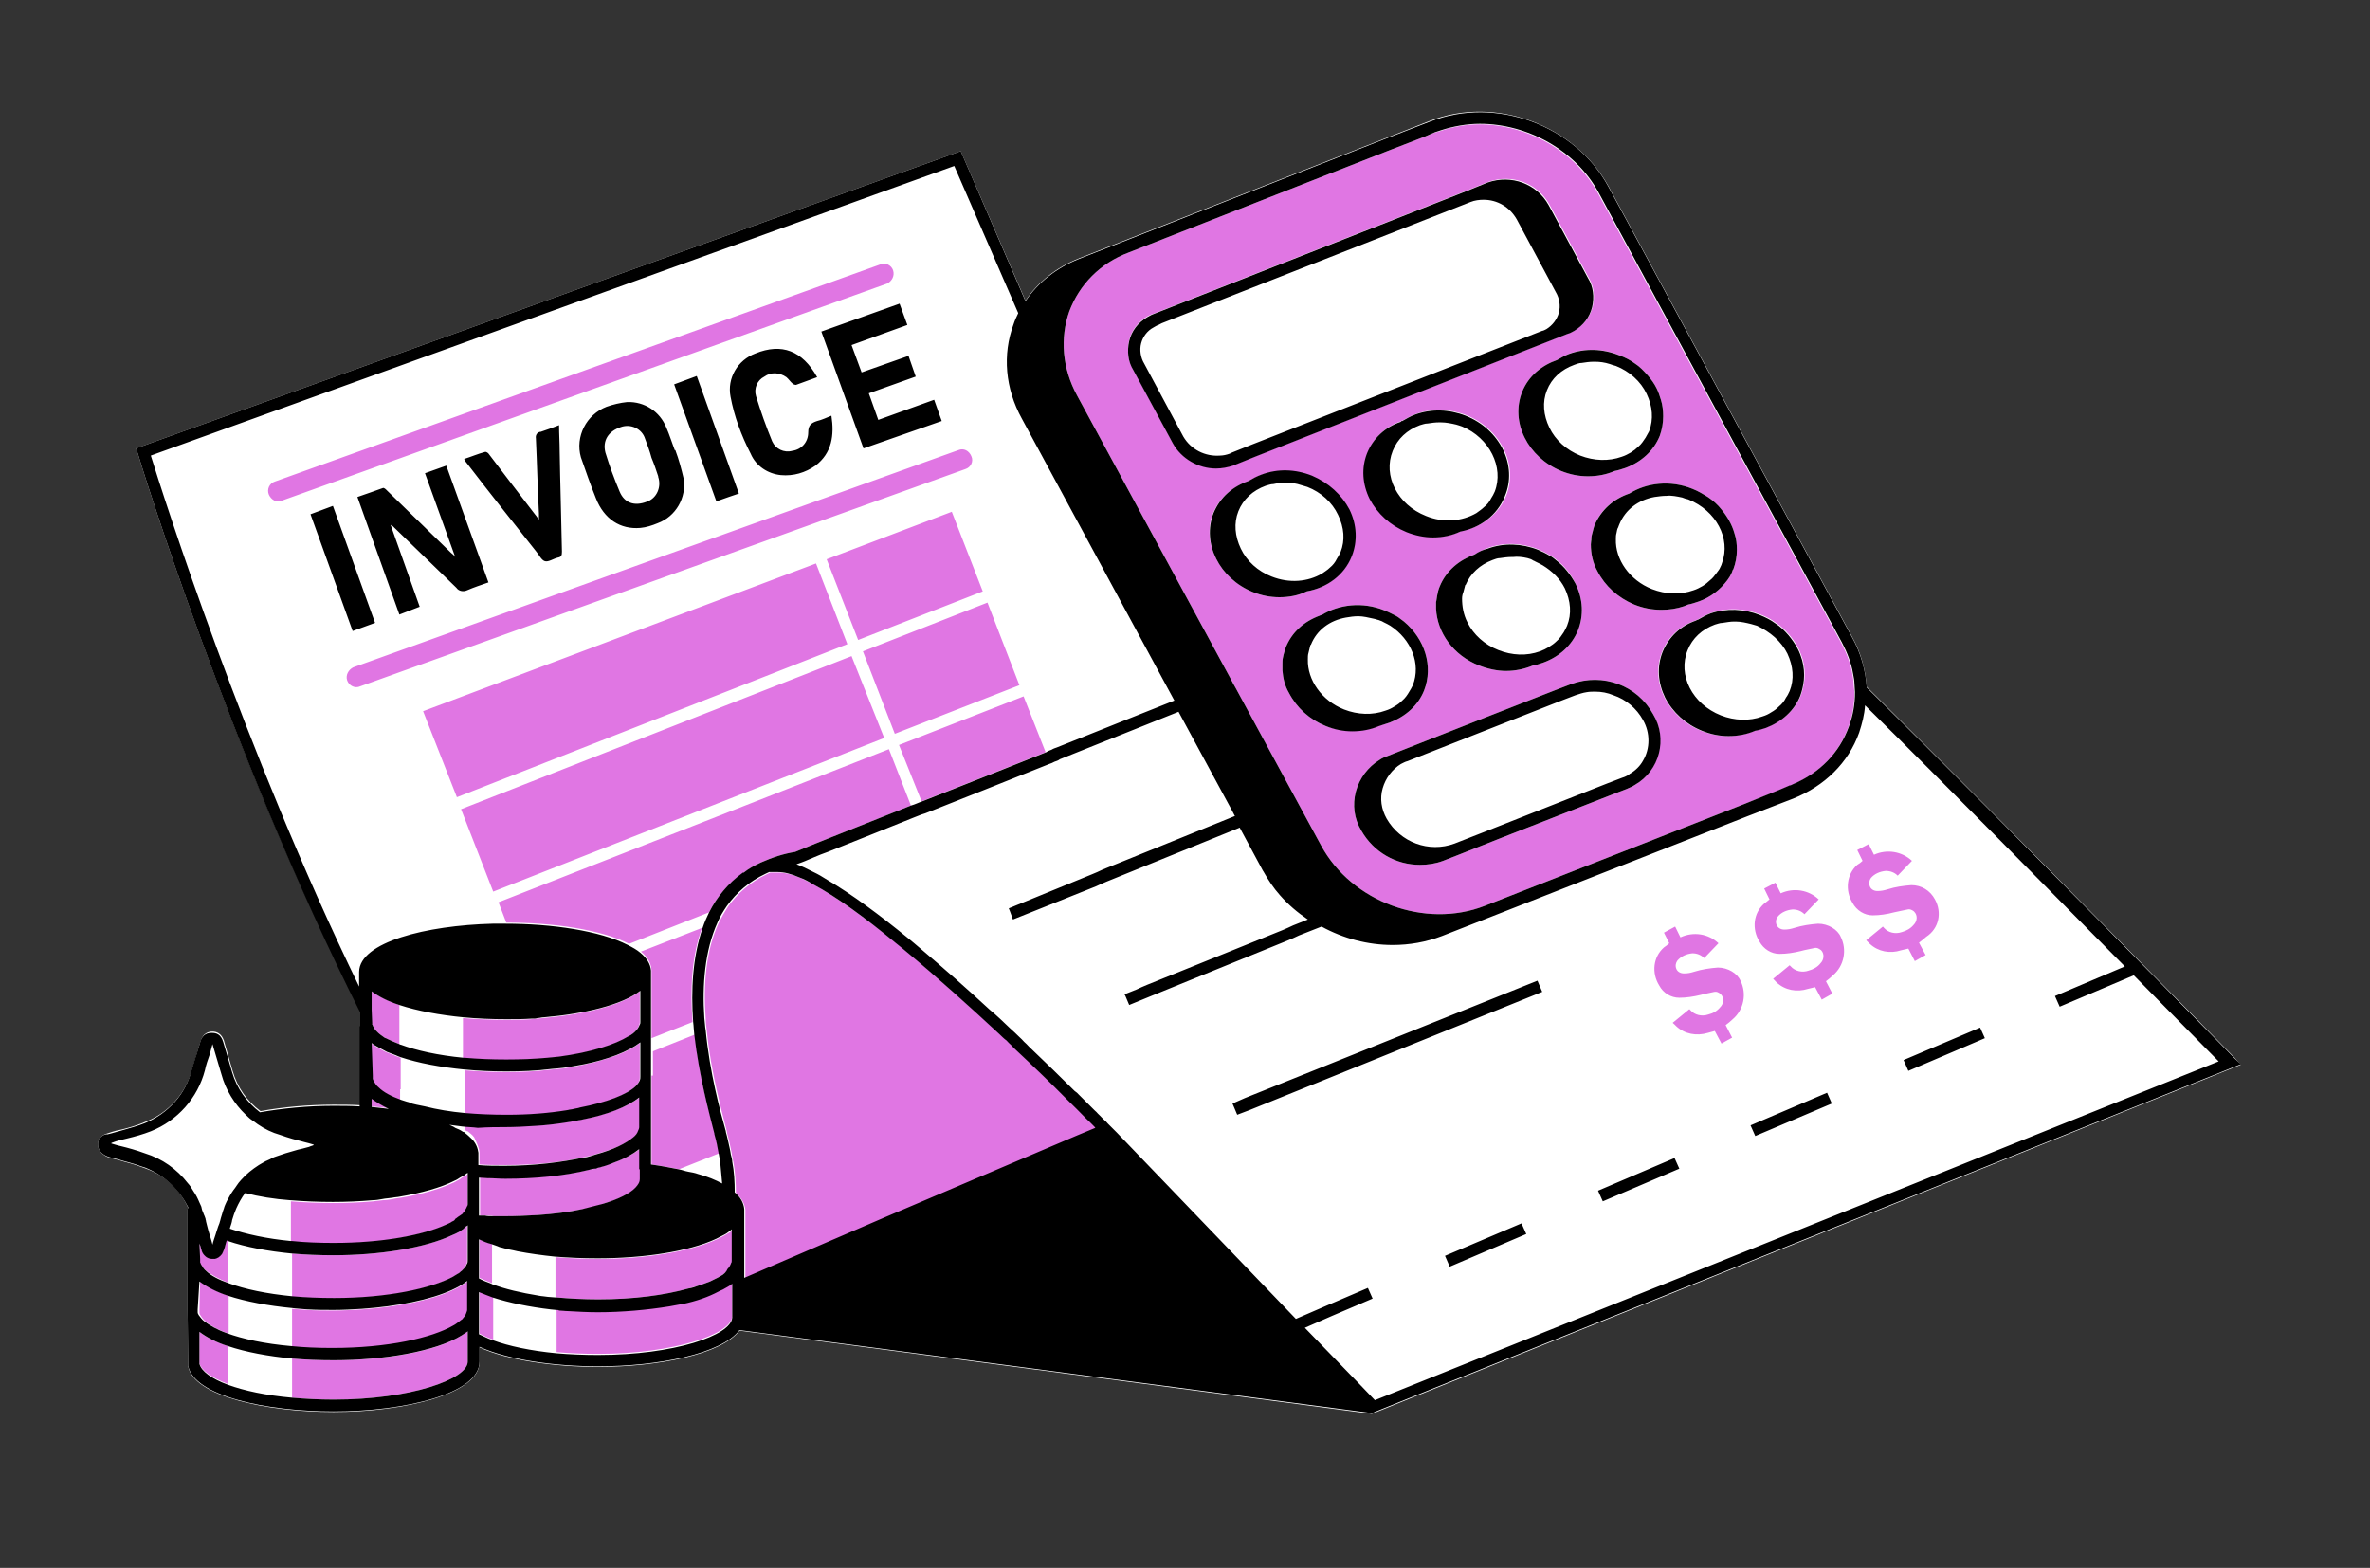 <svg xmlns="http://www.w3.org/2000/svg" xmlns:xlink="http://www.w3.org/1999/xlink" width="65" zoomAndPan="magnify" viewBox="0 0 48.75 32.25" height="43" preserveAspectRatio="xMidYMid meet" version="1.2"><rect x="0" y="0" width="48.75" height="32.25" fill="#333333" stroke="none"/><defs><clipPath id="d52b7bba29"><path d="M 2 2 L 46.695 2 L 46.695 29.082 L 2 29.082 Z M 2 2 "/></clipPath><clipPath id="1813c0ff08"><path d="M 2 2 L 46.695 2 L 46.695 29.082 L 2 29.082 Z M 2 2 "/></clipPath></defs><g id="91f3107cb7"><g clip-rule="nonzero" clip-path="url(#d52b7bba29)"><path style=" stroke:none;fill-rule:nonzero;fill:#ffffff;fill-opacity:1;" d="M 46.09 21.902 L 28.219 29.082 L 15.211 27.371 C 14.844 27.859 13.539 28.117 12.305 28.117 C 11.391 28.117 10.438 27.98 9.863 27.715 L 9.863 28.02 C 9.863 28.676 8.312 29.043 6.863 29.043 C 5.457 29.043 3.98 28.715 3.871 28.105 L 3.871 28.078 L 3.859 26.957 L 3.859 24.871 L 3.871 24.871 L 3.871 24.844 C 3.711 24.492 3.434 24.211 3.066 24.062 C 3.016 24.039 2.969 24.027 2.906 24.004 C 2.75 23.941 2.578 23.906 2.418 23.855 C 2.359 23.844 2.297 23.82 2.234 23.809 C 2.055 23.734 2.016 23.625 2.016 23.539 C 2.016 23.367 2.176 23.32 2.223 23.309 C 2.332 23.27 2.43 23.246 2.543 23.223 C 2.699 23.184 2.848 23.137 2.992 23.074 C 3.469 22.895 3.836 22.477 3.957 21.977 C 3.992 21.867 4.02 21.758 4.055 21.66 C 4.078 21.574 4.102 21.488 4.129 21.414 C 4.176 21.246 4.297 21.219 4.371 21.219 C 4.457 21.219 4.555 21.258 4.605 21.402 C 4.664 21.609 4.727 21.82 4.785 22.027 C 4.883 22.367 5.078 22.648 5.359 22.855 C 5.824 22.77 6.348 22.723 6.863 22.723 C 7.043 22.723 7.227 22.723 7.41 22.734 L 7.41 21.086 L 7.422 21.086 L 7.422 20.805 C 4.703 15.449 2.859 9.418 2.836 9.332 L 2.797 9.223 L 19.762 3.109 L 21.094 6.184 C 21.348 5.805 21.727 5.5 22.191 5.316 L 28.477 2.852 L 29.418 2.484 C 30.758 1.961 32.395 2.57 33.09 3.84 L 38.094 13.094 C 38.277 13.422 38.375 13.777 38.398 14.129 C 41.34 17.047 45.918 21.707 45.965 21.758 Z M 46.09 21.902 "/></g><path style=" stroke:none;fill-rule:nonzero;fill:#e076e3;fill-opacity:1;" d="M 15.297 17.949 L 15.281 17.949 L 15.297 17.949 C 14.977 18.168 14.746 18.449 14.586 18.766 L 12.941 19.414 C 12.367 19.121 11.379 18.977 10.414 18.977 L 10.254 18.559 L 18.285 15.41 L 18.738 16.57 C 17.676 16.996 16.82 17.328 16.355 17.523 C 16.125 17.559 15.895 17.633 15.648 17.742 C 15.516 17.805 15.395 17.875 15.297 17.949 Z M 8.703 14.629 L 9.398 16.398 L 17.43 13.25 L 16.785 11.59 Z M 13.402 22.125 L 13.402 23.953 C 13.598 23.98 13.781 24.016 13.965 24.051 L 14.793 23.723 C 14.77 23.59 14.734 23.465 14.711 23.332 L 14.711 23.32 C 14.586 22.895 14.379 22.125 14.293 21.281 L 13.43 21.625 L 13.43 22.125 Z M 18.957 16.484 C 19.727 16.18 20.594 15.84 21.508 15.473 L 21.055 14.324 L 18.492 15.324 Z M 13.402 19.953 L 13.402 21.039 C 13.402 21.051 13.402 21.074 13.402 21.086 L 13.402 21.355 L 14.246 21.023 C 14.195 20.367 14.223 19.684 14.441 19.086 L 13.184 19.574 C 13.316 19.684 13.391 19.805 13.402 19.953 Z M 18.406 15.094 L 20.969 14.094 L 20.312 12.395 L 17.75 13.398 Z M 17.004 11.504 L 17.652 13.164 L 20.215 12.164 L 19.578 10.527 Z M 18.188 15.18 L 17.516 13.496 L 9.484 16.645 L 10.145 18.34 Z M 22.449 23.102 C 22.422 23.074 22.387 23.039 22.363 23.016 C 22.238 22.895 22.105 22.746 21.961 22.613 C 21.652 22.309 21.301 21.965 20.922 21.609 C 20.887 21.574 20.859 21.551 20.824 21.512 C 20.789 21.477 20.762 21.453 20.727 21.414 C 20.676 21.367 20.629 21.316 20.578 21.281 C 19.957 20.707 19.297 20.109 18.664 19.586 C 18.59 19.523 18.516 19.465 18.445 19.402 C 17.809 18.891 17.223 18.461 16.762 18.207 C 16.648 18.145 16.551 18.098 16.469 18.059 C 16.297 17.984 16.137 17.949 16.027 17.949 C 16.016 17.949 16.016 17.949 16.004 17.949 L 15.844 17.949 C 15.82 17.961 15.797 17.973 15.77 17.984 C 15.43 18.145 15.172 18.375 14.977 18.645 C 14.906 18.754 14.844 18.863 14.781 18.988 C 14.516 19.562 14.465 20.27 14.516 20.953 C 14.516 21.039 14.527 21.121 14.539 21.207 C 14.625 22.062 14.844 22.844 14.953 23.281 L 14.953 23.297 C 14.988 23.418 15.016 23.539 15.039 23.66 C 15.051 23.699 15.051 23.746 15.062 23.785 C 15.074 23.82 15.074 23.867 15.086 23.906 C 15.125 24.113 15.137 24.332 15.137 24.539 C 15.246 24.637 15.32 24.762 15.332 24.883 L 15.332 25.969 C 15.332 25.98 15.332 26.004 15.332 26.016 L 15.332 26.297 L 18.211 25.078 L 20.508 24.102 L 22.203 23.379 L 22.582 23.223 C 22.57 23.211 22.57 23.211 22.559 23.199 C 22.508 23.16 22.473 23.125 22.449 23.102 Z M 18.371 5.562 C 18.336 5.453 18.211 5.391 18.102 5.441 L 5.652 9.906 C 5.543 9.941 5.484 10.066 5.531 10.176 C 5.582 10.285 5.691 10.348 5.801 10.297 L 18.25 5.832 C 18.348 5.781 18.406 5.672 18.371 5.562 Z M 7.141 13.996 C 7.18 14.105 7.301 14.168 7.41 14.117 L 19.859 9.648 C 19.969 9.613 20.031 9.492 19.98 9.383 C 19.934 9.273 19.824 9.211 19.715 9.258 L 7.266 13.727 C 7.168 13.777 7.105 13.887 7.141 13.996 Z M 9.863 26.922 L 9.863 27.434 C 9.938 27.469 10.035 27.52 10.145 27.555 L 10.145 26.676 C 10.047 26.641 9.949 26.602 9.863 26.566 Z M 14.918 26.48 C 14.879 26.504 14.844 26.516 14.793 26.543 C 14.586 26.641 14.332 26.727 14.051 26.797 C 14.051 26.797 14.039 26.797 14.039 26.797 C 13.953 26.824 13.867 26.836 13.781 26.848 C 13.316 26.934 12.805 26.969 12.305 26.969 C 12.109 26.969 11.902 26.957 11.695 26.945 C 11.633 26.945 11.574 26.934 11.512 26.934 C 11.488 26.934 11.461 26.934 11.449 26.922 L 11.449 27.812 C 11.719 27.836 12 27.848 12.305 27.848 C 13.867 27.848 15.039 27.445 15.062 27.078 C 15.062 27.078 15.062 27.066 15.062 27.066 L 15.062 26.348 C 15.051 26.359 15.039 26.359 15.027 26.371 C 14.988 26.434 14.953 26.457 14.918 26.48 Z M 14.891 25.418 C 14.844 25.445 14.793 25.469 14.746 25.492 C 14.16 25.762 13.219 25.895 12.305 25.895 C 12.012 25.895 11.719 25.883 11.426 25.859 L 11.426 26.688 C 11.438 26.688 11.438 26.688 11.449 26.688 C 11.719 26.711 12 26.727 12.305 26.727 C 13.039 26.727 13.684 26.641 14.16 26.504 C 14.234 26.48 14.305 26.469 14.367 26.445 C 14.441 26.418 14.516 26.395 14.574 26.371 C 14.613 26.359 14.648 26.336 14.684 26.32 C 14.734 26.297 14.781 26.273 14.82 26.25 C 14.879 26.211 14.941 26.164 14.977 26.125 C 15.016 26.09 15.039 26.043 15.051 26.004 C 15.051 25.992 15.062 25.969 15.062 25.957 L 15.062 25.309 C 15.051 25.32 15.051 25.32 15.039 25.332 C 14.988 25.359 14.953 25.383 14.891 25.418 Z M 10.121 26.141 L 10.121 25.59 C 10.035 25.555 9.949 25.527 9.863 25.492 L 9.863 26.285 C 9.938 26.32 10.023 26.359 10.121 26.395 Z M 12.414 24.762 C 12.453 24.746 12.488 24.734 12.535 24.723 C 12.828 24.625 13.039 24.504 13.121 24.383 C 13.16 24.332 13.172 24.297 13.172 24.246 L 13.172 23.625 C 13.051 23.723 12.867 23.82 12.672 23.895 C 12.586 23.93 12.488 23.953 12.391 23.992 C 12.367 24.004 12.328 24.004 12.305 24.016 C 12.293 24.016 12.281 24.016 12.27 24.027 C 12.23 24.039 12.195 24.051 12.145 24.051 C 11.633 24.176 11.023 24.234 10.426 24.234 C 10.426 24.234 10.414 24.234 10.414 24.234 C 10.293 24.234 10.168 24.234 10.047 24.223 C 9.984 24.223 9.926 24.223 9.875 24.211 L 9.875 24.785 C 9.875 24.797 9.875 24.809 9.875 24.82 C 9.875 24.82 9.875 24.82 9.875 24.832 L 9.875 25.004 C 9.914 25.004 9.961 25.004 10 25.004 C 10.047 25.004 10.098 25.004 10.156 25.016 C 10.242 25.016 10.328 25.016 10.414 25.016 C 10.645 25.016 10.879 25.004 11.098 24.992 C 11.426 24.969 11.73 24.918 12 24.871 C 12.145 24.844 12.281 24.809 12.414 24.762 Z M 7.645 22.758 C 7.766 22.77 7.875 22.781 7.996 22.797 C 7.863 22.734 7.742 22.66 7.645 22.586 Z M 9.863 23.699 L 9.863 23.953 C 10.035 23.965 10.219 23.965 10.402 23.965 C 11.023 23.965 11.586 23.906 12.035 23.797 C 12.074 23.785 12.121 23.785 12.16 23.77 C 12.195 23.758 12.242 23.746 12.281 23.734 C 12.633 23.637 12.902 23.516 13.051 23.379 C 13.098 23.344 13.121 23.297 13.148 23.258 C 13.16 23.234 13.172 23.211 13.172 23.172 L 13.172 22.562 C 12.926 22.758 12.5 22.918 12.012 23.016 C 11.977 23.027 11.926 23.027 11.891 23.039 C 11.852 23.051 11.805 23.051 11.77 23.062 C 11.523 23.102 11.27 23.137 11.012 23.148 C 10.816 23.16 10.621 23.172 10.426 23.172 C 10.242 23.172 10.059 23.172 9.887 23.16 C 9.777 23.148 9.68 23.148 9.57 23.137 L 9.57 23.246 C 9.582 23.258 9.594 23.27 9.621 23.27 C 9.668 23.309 9.719 23.344 9.754 23.395 C 9.805 23.504 9.852 23.602 9.863 23.699 Z M 11.586 21.977 C 11.547 21.977 11.5 21.988 11.461 21.988 C 11.426 21.988 11.379 22 11.34 22 C 11.035 22.039 10.719 22.051 10.414 22.051 C 10.133 22.051 9.84 22.039 9.559 22.016 L 9.559 22.906 C 9.828 22.93 10.109 22.941 10.414 22.941 C 10.879 22.941 11.305 22.906 11.672 22.844 C 11.707 22.832 11.754 22.832 11.793 22.82 C 11.828 22.809 11.879 22.809 11.914 22.797 C 12.477 22.684 12.879 22.527 13.062 22.355 C 13.109 22.32 13.137 22.27 13.148 22.234 C 13.16 22.211 13.16 22.184 13.16 22.16 L 13.16 21.453 C 12.914 21.648 12.5 21.793 12 21.902 C 11.867 21.93 11.73 21.953 11.586 21.977 Z M 8.242 22.406 L 8.242 21.758 C 8.203 21.746 8.18 21.734 8.145 21.723 C 8.082 21.695 8.02 21.672 7.961 21.648 C 7.898 21.625 7.84 21.586 7.777 21.551 C 7.727 21.527 7.68 21.488 7.645 21.465 L 7.645 22.223 C 7.645 22.234 7.656 22.258 7.668 22.27 C 7.691 22.309 7.715 22.355 7.766 22.391 C 7.863 22.477 8.02 22.562 8.23 22.648 L 8.23 22.406 Z M 7.656 21.074 C 7.656 21.086 7.668 21.098 7.668 21.098 C 7.68 21.137 7.703 21.172 7.742 21.207 C 7.742 21.207 7.754 21.219 7.754 21.219 C 7.789 21.258 7.852 21.305 7.91 21.344 C 7.922 21.355 7.949 21.355 7.961 21.367 C 8.035 21.402 8.117 21.441 8.215 21.477 L 8.215 20.672 C 7.984 20.586 7.789 20.5 7.645 20.391 L 7.645 21.051 Z M 13.16 20.391 C 12.781 20.684 12.012 20.867 11.172 20.941 C 11.133 20.941 11.086 20.953 11.047 20.953 C 11.012 20.953 10.961 20.953 10.926 20.965 C 10.754 20.977 10.586 20.977 10.402 20.977 C 10.109 20.977 9.816 20.965 9.523 20.941 L 9.523 21.77 C 9.535 21.77 9.535 21.77 9.547 21.77 C 9.816 21.793 10.098 21.805 10.402 21.805 C 10.695 21.805 10.977 21.793 11.242 21.77 C 11.293 21.77 11.328 21.758 11.367 21.758 C 11.402 21.758 11.449 21.746 11.488 21.746 C 12.133 21.66 12.633 21.5 12.914 21.332 C 12.977 21.293 13.039 21.246 13.074 21.207 C 13.109 21.172 13.137 21.121 13.148 21.086 C 13.148 21.074 13.16 21.051 13.16 21.039 Z M 4.102 28.043 C 4.141 28.191 4.348 28.336 4.688 28.469 L 4.688 27.688 C 4.445 27.605 4.238 27.508 4.102 27.395 Z M 9.496 27.469 C 8.949 27.812 7.887 27.98 6.863 27.98 C 6.582 27.98 6.289 27.969 6.008 27.945 L 6.008 28.75 C 6.277 28.773 6.555 28.789 6.863 28.789 C 8.438 28.789 9.621 28.371 9.621 28.008 L 9.621 27.383 C 9.621 27.383 9.609 27.395 9.609 27.395 C 9.57 27.422 9.535 27.445 9.496 27.469 Z M 4.102 26.945 L 4.102 27.004 C 4.102 27.031 4.117 27.043 4.129 27.066 C 4.152 27.102 4.188 27.152 4.238 27.188 C 4.336 27.273 4.492 27.359 4.703 27.434 L 4.703 26.652 C 4.457 26.566 4.25 26.469 4.117 26.359 Z M 9.547 26.406 C 9.512 26.434 9.473 26.457 9.426 26.48 C 9.387 26.504 9.352 26.516 9.301 26.543 C 8.852 26.75 8.168 26.883 7.449 26.934 C 7.254 26.945 7.059 26.957 6.863 26.957 C 6.68 26.957 6.496 26.957 6.324 26.945 C 6.215 26.934 6.117 26.934 6.008 26.922 L 6.008 27.715 C 6.277 27.738 6.555 27.75 6.863 27.75 C 7.996 27.75 8.91 27.543 9.352 27.285 C 9.387 27.262 9.426 27.238 9.461 27.215 C 9.473 27.199 9.496 27.188 9.512 27.176 C 9.523 27.164 9.547 27.141 9.559 27.129 C 9.582 27.102 9.594 27.078 9.609 27.055 C 9.621 27.031 9.633 27.004 9.633 26.969 L 9.633 26.348 C 9.621 26.359 9.594 26.371 9.582 26.383 C 9.559 26.395 9.559 26.395 9.547 26.406 Z M 4.605 25.699 C 4.59 25.738 4.578 25.762 4.566 25.785 C 4.531 25.848 4.469 25.871 4.422 25.883 C 4.395 25.883 4.383 25.883 4.371 25.883 C 4.371 25.883 4.371 25.883 4.359 25.883 C 4.324 25.883 4.262 25.871 4.215 25.82 C 4.188 25.797 4.152 25.75 4.141 25.688 C 4.129 25.652 4.117 25.613 4.102 25.566 L 4.102 25.957 C 4.102 25.969 4.117 25.992 4.129 26.004 C 4.152 26.043 4.176 26.09 4.227 26.125 C 4.324 26.211 4.48 26.297 4.688 26.383 L 4.688 25.492 C 4.676 25.492 4.664 25.48 4.664 25.48 C 4.641 25.566 4.629 25.625 4.605 25.699 Z M 9.547 25.262 C 9.535 25.273 9.523 25.273 9.523 25.285 C 9.496 25.309 9.461 25.32 9.426 25.348 C 9.387 25.371 9.352 25.383 9.301 25.406 C 8.715 25.676 7.777 25.82 6.863 25.82 C 6.582 25.82 6.289 25.809 6.008 25.785 L 6.008 26.676 C 6.277 26.699 6.555 26.711 6.863 26.711 C 7.949 26.711 8.852 26.516 9.301 26.273 C 9.34 26.262 9.363 26.238 9.387 26.223 C 9.398 26.211 9.414 26.211 9.426 26.199 C 9.449 26.188 9.473 26.164 9.484 26.152 C 9.496 26.141 9.496 26.141 9.512 26.125 C 9.535 26.102 9.559 26.078 9.57 26.055 C 9.582 26.043 9.582 26.027 9.582 26.027 C 9.582 26.016 9.594 26.016 9.594 26.004 C 9.609 25.98 9.609 25.957 9.609 25.93 L 9.609 25.211 C 9.594 25.223 9.594 25.223 9.582 25.234 C 9.57 25.25 9.559 25.262 9.547 25.262 Z M 9.559 24.188 C 9.523 24.211 9.496 24.223 9.473 24.246 C 9.438 24.273 9.398 24.285 9.363 24.309 C 9.07 24.453 8.68 24.566 8.242 24.637 C 8.191 24.648 8.133 24.648 8.082 24.664 C 8.008 24.676 7.949 24.688 7.875 24.688 C 7.812 24.699 7.742 24.699 7.68 24.711 C 7.41 24.734 7.141 24.746 6.863 24.746 C 6.57 24.746 6.277 24.734 5.984 24.711 L 5.984 25.543 C 5.996 25.543 5.996 25.543 6.008 25.543 C 6.277 25.566 6.555 25.578 6.863 25.578 C 7.863 25.578 8.703 25.406 9.18 25.199 C 9.219 25.176 9.266 25.164 9.301 25.137 C 9.328 25.125 9.34 25.113 9.363 25.102 C 9.363 25.102 9.375 25.102 9.375 25.09 C 9.387 25.078 9.414 25.066 9.426 25.055 C 9.438 25.039 9.449 25.039 9.461 25.027 C 9.473 25.016 9.484 25.016 9.496 25.004 C 9.512 24.992 9.512 24.992 9.523 24.98 C 9.535 24.969 9.535 24.969 9.535 24.957 C 9.547 24.941 9.547 24.941 9.559 24.93 C 9.57 24.906 9.582 24.895 9.594 24.871 C 9.609 24.859 9.609 24.844 9.609 24.832 C 9.609 24.82 9.621 24.797 9.621 24.785 L 9.621 24.148 C 9.609 24.16 9.594 24.176 9.57 24.188 C 9.57 24.188 9.559 24.188 9.559 24.188 Z M 35.887 16.535 L 30.539 18.633 C 29.32 19.109 27.805 18.559 27.172 17.387 L 25.426 14.168 L 25.363 14.055 L 25.305 13.945 L 22.156 8.137 C 21.848 7.574 21.801 6.953 21.996 6.402 C 22.203 5.855 22.629 5.414 23.215 5.195 L 28.562 3.098 L 29.293 2.816 L 29.5 2.73 C 29.539 2.719 29.586 2.707 29.625 2.695 C 29.879 2.609 30.16 2.559 30.43 2.559 C 31.406 2.559 32.395 3.098 32.871 3.977 L 37.875 13.227 C 37.984 13.434 38.07 13.652 38.105 13.875 C 38.117 13.934 38.129 14.008 38.129 14.07 C 38.129 14.129 38.145 14.191 38.145 14.25 C 38.145 14.496 38.105 14.727 38.02 14.961 C 37.824 15.496 37.422 15.91 36.859 16.145 C 36.836 16.156 36.824 16.168 36.801 16.168 L 36.57 16.266 Z M 32.004 11.504 C 31.969 11.48 31.93 11.445 31.883 11.422 C 31.832 11.395 31.797 11.371 31.746 11.348 C 31.711 11.336 31.676 11.309 31.637 11.297 C 31.297 11.164 30.93 11.152 30.602 11.273 C 30.504 11.309 30.418 11.359 30.332 11.406 C 30.016 11.52 29.746 11.738 29.613 12.066 C 29.586 12.129 29.574 12.188 29.562 12.25 C 29.551 12.297 29.551 12.348 29.539 12.383 C 29.539 12.434 29.539 12.469 29.539 12.52 C 29.562 13.008 29.891 13.484 30.43 13.691 C 30.613 13.762 30.797 13.801 30.98 13.801 C 31.172 13.801 31.355 13.762 31.527 13.691 C 31.602 13.68 31.676 13.652 31.746 13.629 C 32.078 13.508 32.332 13.273 32.457 12.969 C 32.578 12.664 32.566 12.324 32.406 12.004 C 32.309 11.797 32.176 11.641 32.004 11.504 Z M 29.5 11.043 C 29.695 11.043 29.891 11.004 30.062 10.918 C 30.465 10.848 30.82 10.59 30.98 10.199 C 31.234 9.566 30.867 8.82 30.16 8.539 C 29.82 8.406 29.453 8.395 29.125 8.516 C 29.027 8.551 28.941 8.602 28.855 8.648 C 28.844 8.648 28.832 8.648 28.832 8.66 C 28.5 8.773 28.258 9.004 28.137 9.309 C 28.012 9.613 28.039 9.941 28.184 10.25 C 28.344 10.555 28.609 10.797 28.941 10.934 C 29.125 11.004 29.32 11.043 29.5 11.043 Z M 32.297 7.27 C 32.199 7.309 32.113 7.355 32.027 7.406 C 31.711 7.516 31.441 7.734 31.309 8.062 C 31.062 8.688 31.43 9.406 32.113 9.688 C 32.297 9.762 32.48 9.797 32.664 9.797 C 32.859 9.797 33.043 9.762 33.211 9.688 C 33.285 9.676 33.359 9.648 33.434 9.625 C 33.762 9.504 34.016 9.273 34.141 8.965 C 34.188 8.832 34.211 8.699 34.211 8.562 C 34.211 8.453 34.199 8.332 34.164 8.223 C 34.141 8.148 34.113 8.062 34.078 7.992 C 34.031 7.895 33.969 7.809 33.895 7.723 C 33.809 7.625 33.727 7.539 33.629 7.477 C 33.531 7.406 33.434 7.355 33.309 7.309 C 32.992 7.172 32.613 7.16 32.297 7.27 Z M 32.723 11.199 C 32.723 11.383 32.762 11.578 32.859 11.75 C 33.016 12.055 33.285 12.297 33.613 12.434 C 33.797 12.508 33.98 12.543 34.176 12.543 C 34.336 12.543 34.492 12.52 34.641 12.469 C 34.664 12.457 34.699 12.445 34.727 12.434 C 34.797 12.422 34.871 12.395 34.945 12.371 C 35.188 12.285 35.383 12.129 35.531 11.934 C 35.555 11.895 35.578 11.871 35.594 11.836 C 35.617 11.797 35.629 11.762 35.641 11.727 C 35.641 11.727 35.641 11.715 35.652 11.715 C 35.703 11.578 35.727 11.445 35.727 11.309 C 35.727 11.199 35.715 11.078 35.676 10.969 C 35.629 10.797 35.531 10.625 35.41 10.48 C 35.336 10.383 35.238 10.297 35.129 10.223 C 35.031 10.164 34.934 10.102 34.812 10.055 C 34.359 9.871 33.871 9.93 33.516 10.152 C 33.188 10.262 32.93 10.48 32.797 10.809 C 32.785 10.848 32.773 10.883 32.762 10.934 C 32.75 10.98 32.734 11.031 32.734 11.066 C 32.723 11.113 32.723 11.152 32.723 11.199 Z M 25.023 9.625 C 25.145 9.625 25.266 9.602 25.375 9.566 L 25.828 9.383 L 32.262 6.855 C 32.309 6.844 32.344 6.82 32.395 6.793 C 32.578 6.684 32.711 6.512 32.762 6.305 C 32.809 6.098 32.785 5.879 32.676 5.707 L 31.871 4.207 C 31.625 3.766 31.102 3.57 30.613 3.742 L 30.16 3.926 L 23.73 6.453 C 23.68 6.465 23.645 6.488 23.594 6.512 C 23.41 6.625 23.277 6.793 23.227 7 C 23.18 7.211 23.203 7.43 23.312 7.602 L 24.121 9.102 C 24.316 9.441 24.656 9.625 25.023 9.625 Z M 25.766 12.176 C 25.949 12.25 26.133 12.285 26.316 12.285 C 26.512 12.285 26.707 12.25 26.879 12.164 C 27.281 12.09 27.633 11.836 27.793 11.457 C 27.914 11.152 27.902 10.809 27.746 10.492 C 27.586 10.188 27.316 9.941 26.977 9.797 C 26.633 9.664 26.266 9.648 25.938 9.773 C 25.84 9.809 25.754 9.859 25.668 9.906 C 25.352 10.016 25.082 10.234 24.949 10.566 C 24.719 11.164 25.082 11.895 25.766 12.176 Z M 27.816 15.031 C 28.012 15.031 28.195 14.996 28.367 14.922 C 28.441 14.91 28.512 14.887 28.586 14.863 C 28.914 14.738 29.172 14.508 29.293 14.203 C 29.488 13.703 29.305 13.141 28.879 12.785 C 28.844 12.762 28.805 12.727 28.77 12.703 C 28.734 12.676 28.684 12.652 28.637 12.629 C 28.586 12.605 28.539 12.578 28.477 12.555 C 28.023 12.371 27.535 12.434 27.184 12.652 C 27.172 12.652 27.16 12.652 27.145 12.664 C 26.816 12.785 26.574 13.008 26.449 13.312 C 26.426 13.387 26.402 13.457 26.391 13.52 C 26.379 13.566 26.379 13.617 26.379 13.652 C 26.379 13.703 26.379 13.738 26.379 13.789 C 26.391 13.945 26.426 14.105 26.512 14.25 C 26.672 14.559 26.938 14.801 27.27 14.934 C 27.438 14.996 27.633 15.031 27.816 15.031 Z M 34.004 14.691 C 33.676 14.094 32.969 13.836 32.32 14.07 L 32.004 14.191 L 30.574 14.75 L 28.867 15.422 L 28.551 15.547 C 28.488 15.57 28.426 15.594 28.379 15.629 C 28.137 15.777 27.965 16.008 27.891 16.277 C 27.816 16.559 27.855 16.84 28 17.082 C 28.258 17.535 28.719 17.789 29.207 17.789 C 29.367 17.789 29.527 17.766 29.684 17.707 L 30.004 17.582 L 30.832 17.254 L 33.141 16.352 L 33.457 16.23 C 33.516 16.203 33.578 16.18 33.629 16.145 C 34.129 15.852 34.297 15.191 34.004 14.691 Z M 36.117 15.02 C 36.191 15.008 36.262 14.984 36.336 14.961 C 36.668 14.836 36.922 14.605 37.043 14.301 C 37.082 14.191 37.105 14.082 37.117 13.973 C 37.129 13.836 37.117 13.703 37.082 13.566 C 37.055 13.484 37.031 13.41 36.984 13.324 C 36.934 13.227 36.875 13.141 36.801 13.055 C 36.715 12.957 36.629 12.871 36.531 12.812 C 36.434 12.738 36.336 12.688 36.215 12.641 C 35.871 12.508 35.508 12.492 35.176 12.617 C 35.078 12.652 34.992 12.703 34.91 12.75 C 34.895 12.75 34.883 12.75 34.883 12.762 C 34.555 12.871 34.309 13.105 34.188 13.41 C 34.066 13.715 34.09 14.043 34.238 14.348 C 34.395 14.652 34.664 14.898 34.992 15.031 C 35.176 15.105 35.359 15.141 35.543 15.141 C 35.762 15.141 35.945 15.094 36.117 15.02 Z M 35.336 19.902 C 35.176 19.914 35.008 19.938 34.848 19.988 C 34.773 20.012 34.715 20.023 34.641 20.023 C 34.566 20.023 34.504 19.988 34.48 19.926 C 34.457 19.867 34.469 19.805 34.504 19.758 C 34.578 19.672 34.688 19.621 34.812 19.609 C 34.91 19.609 34.992 19.645 35.055 19.707 L 35.348 19.402 C 35.141 19.207 34.836 19.156 34.566 19.281 L 34.457 19.059 L 34.227 19.184 L 34.336 19.402 C 34.297 19.438 34.262 19.465 34.227 19.488 C 34.004 19.684 33.969 20.012 34.129 20.27 C 34.211 20.426 34.371 20.523 34.543 20.523 C 34.688 20.523 34.836 20.5 34.98 20.465 C 35.078 20.438 35.164 20.426 35.262 20.402 C 35.312 20.391 35.348 20.414 35.383 20.438 C 35.383 20.438 35.398 20.453 35.398 20.453 C 35.469 20.523 35.457 20.648 35.383 20.719 C 35.324 20.793 35.238 20.844 35.141 20.867 C 35.008 20.914 34.859 20.879 34.773 20.781 C 34.762 20.77 34.762 20.77 34.75 20.758 L 34.406 21.039 C 34.434 21.062 34.457 21.086 34.48 21.109 C 34.652 21.27 34.895 21.316 35.129 21.246 C 35.176 21.234 35.227 21.219 35.273 21.207 L 35.41 21.465 L 35.629 21.344 L 35.496 21.086 C 35.543 21.051 35.594 21.012 35.641 20.965 C 35.871 20.77 35.934 20.438 35.801 20.172 C 35.738 20.023 35.543 19.902 35.336 19.902 Z M 37.398 19 C 37.238 19.012 37.07 19.035 36.91 19.086 C 36.836 19.109 36.777 19.121 36.703 19.121 C 36.629 19.121 36.57 19.086 36.543 19.023 C 36.52 18.961 36.531 18.902 36.57 18.852 C 36.641 18.766 36.75 18.719 36.875 18.707 C 36.973 18.707 37.055 18.742 37.117 18.805 L 37.41 18.5 C 37.203 18.305 36.898 18.254 36.629 18.375 L 36.52 18.156 L 36.289 18.277 L 36.398 18.5 C 36.359 18.535 36.324 18.559 36.289 18.586 C 36.066 18.781 36.031 19.109 36.191 19.367 C 36.277 19.523 36.434 19.621 36.605 19.621 C 36.75 19.621 36.898 19.598 37.043 19.562 C 37.141 19.535 37.227 19.523 37.324 19.5 C 37.375 19.488 37.41 19.512 37.445 19.535 C 37.445 19.535 37.461 19.547 37.461 19.547 C 37.531 19.621 37.52 19.742 37.445 19.816 C 37.387 19.891 37.301 19.938 37.203 19.965 C 37.07 20.012 36.922 19.977 36.836 19.879 C 36.824 19.867 36.824 19.867 36.812 19.855 L 36.473 20.133 C 36.496 20.16 36.52 20.184 36.543 20.207 C 36.715 20.367 36.957 20.414 37.191 20.34 C 37.238 20.328 37.289 20.316 37.336 20.305 L 37.473 20.562 L 37.691 20.438 L 37.559 20.184 C 37.605 20.148 37.656 20.109 37.703 20.062 C 37.934 19.867 37.996 19.535 37.863 19.27 C 37.801 19.121 37.605 19 37.398 19 Z M 39.801 18.5 C 39.703 18.316 39.523 18.207 39.316 18.207 C 39.156 18.219 38.984 18.242 38.828 18.293 C 38.754 18.316 38.691 18.328 38.617 18.328 C 38.547 18.328 38.484 18.293 38.461 18.23 C 38.438 18.168 38.449 18.109 38.484 18.059 C 38.559 17.973 38.668 17.926 38.789 17.914 C 38.887 17.914 38.973 17.949 39.035 18.012 L 39.328 17.707 C 39.121 17.512 38.812 17.461 38.547 17.582 L 38.438 17.363 L 38.203 17.484 L 38.312 17.707 C 38.277 17.742 38.242 17.766 38.203 17.789 C 37.984 17.984 37.949 18.316 38.105 18.57 C 38.191 18.73 38.352 18.828 38.52 18.828 C 38.668 18.828 38.812 18.805 38.961 18.766 C 39.059 18.742 39.145 18.73 39.242 18.707 C 39.289 18.695 39.328 18.719 39.363 18.742 C 39.363 18.742 39.375 18.754 39.375 18.754 C 39.449 18.828 39.438 18.949 39.363 19.023 C 39.301 19.098 39.219 19.145 39.121 19.172 C 38.984 19.219 38.84 19.184 38.754 19.086 C 38.742 19.074 38.742 19.074 38.73 19.059 L 38.387 19.34 C 38.41 19.367 38.438 19.391 38.461 19.414 C 38.633 19.574 38.875 19.621 39.105 19.547 C 39.156 19.535 39.203 19.523 39.254 19.512 L 39.387 19.77 L 39.609 19.645 L 39.473 19.391 C 39.523 19.352 39.57 19.316 39.621 19.27 C 39.887 19.098 39.949 18.766 39.801 18.5 Z M 39.801 18.5 "/><g clip-rule="nonzero" clip-path="url(#1813c0ff08)"><path style=" stroke:none;fill-rule:nonzero;fill:#000000;fill-opacity:1;" d="M 45.965 21.77 C 45.918 21.723 41.352 17.059 38.398 14.141 C 38.375 13.789 38.277 13.434 38.094 13.105 L 33.09 3.852 C 32.406 2.57 30.758 1.973 29.418 2.5 L 28.477 2.863 L 22.191 5.328 C 21.727 5.512 21.348 5.816 21.094 6.195 L 19.762 3.109 L 2.797 9.223 L 2.836 9.332 C 2.859 9.418 4.703 15.449 7.41 20.828 L 7.41 21.109 L 7.398 21.109 L 7.398 22.758 C 7.215 22.746 7.031 22.746 6.848 22.746 C 6.336 22.746 5.812 22.797 5.348 22.879 C 5.078 22.672 4.871 22.391 4.773 22.051 C 4.715 21.844 4.652 21.637 4.59 21.43 C 4.543 21.27 4.445 21.246 4.359 21.246 C 4.285 21.246 4.164 21.258 4.117 21.441 C 4.09 21.527 4.066 21.609 4.043 21.684 C 4.004 21.793 3.98 21.891 3.945 22 C 3.824 22.504 3.457 22.906 2.98 23.102 C 2.836 23.16 2.688 23.199 2.527 23.246 C 2.43 23.27 2.32 23.309 2.211 23.332 C 2.176 23.32 2.016 23.367 2.016 23.539 C 2.016 23.625 2.055 23.734 2.234 23.797 C 2.297 23.809 2.359 23.832 2.418 23.844 C 2.578 23.895 2.75 23.93 2.906 23.992 C 2.957 24.004 3.016 24.027 3.066 24.051 C 3.418 24.211 3.699 24.492 3.871 24.832 L 3.871 24.859 L 3.859 24.859 L 3.859 26.945 L 3.871 28.066 L 3.871 28.094 C 3.992 28.715 5.469 29.031 6.863 29.031 C 8.312 29.031 9.863 28.676 9.863 28.008 L 9.863 27.703 C 10.449 27.969 11.391 28.105 12.305 28.105 C 13.539 28.105 14.844 27.848 15.211 27.359 L 28.219 29.066 L 46.09 21.891 Z M 28.281 28.801 L 27.977 28.484 L 26.84 27.312 L 27.402 27.066 L 28.234 26.711 L 28.137 26.492 L 27.305 26.848 L 26.656 27.129 L 22.973 23.297 L 22.789 23.113 C 22.777 23.102 22.766 23.086 22.754 23.074 C 22.727 23.051 22.703 23.027 22.668 22.992 C 22.645 22.965 22.605 22.93 22.582 22.906 C 22.559 22.879 22.547 22.867 22.52 22.844 C 22.422 22.746 22.312 22.637 22.191 22.516 C 22.168 22.488 22.141 22.465 22.105 22.441 C 21.848 22.184 21.52 21.867 21.164 21.527 C 21.129 21.488 21.105 21.465 21.066 21.43 C 21.031 21.391 21.008 21.367 20.969 21.332 C 20.91 21.27 20.836 21.207 20.773 21.148 C 20.641 21.023 20.508 20.891 20.359 20.77 C 19.895 20.34 19.395 19.902 18.906 19.488 C 18.836 19.426 18.762 19.367 18.688 19.305 C 18.09 18.816 17.516 18.391 17.016 18.098 C 16.918 18.035 16.832 17.984 16.734 17.938 C 16.613 17.875 16.492 17.816 16.383 17.777 C 16.492 17.742 16.613 17.691 16.746 17.633 C 16.832 17.594 16.93 17.559 17.027 17.523 C 17.492 17.34 18.102 17.094 18.797 16.816 C 18.871 16.789 18.945 16.754 19.031 16.73 C 19.801 16.426 20.664 16.082 21.582 15.715 C 21.617 15.703 21.652 15.691 21.691 15.668 C 21.727 15.656 21.766 15.645 21.801 15.617 C 22.594 15.301 23.41 14.973 24.242 14.641 L 25.352 16.691 L 25.402 16.789 L 25.391 16.789 L 22.68 17.887 L 22.57 17.938 L 22.461 17.984 L 20.75 18.684 L 20.773 18.742 L 20.836 18.914 L 22.547 18.23 L 22.656 18.18 L 22.766 18.133 L 25.473 17.035 L 25.5 17.023 L 25.973 17.902 C 25.973 17.914 25.988 17.914 25.988 17.926 C 26.086 18.098 26.195 18.266 26.328 18.414 C 26.5 18.609 26.684 18.766 26.902 18.914 L 26.598 19.035 L 26.488 19.086 L 26.379 19.133 L 23.594 20.258 L 23.484 20.305 L 23.375 20.355 L 23.129 20.453 L 23.145 20.477 L 23.191 20.586 L 23.227 20.672 L 23.703 20.477 L 26.5 19.34 L 26.609 19.293 L 26.719 19.242 L 27.184 19.059 C 27.633 19.305 28.137 19.438 28.648 19.438 C 28.988 19.438 29.332 19.379 29.66 19.254 L 35.945 16.789 L 36.887 16.426 C 37.531 16.168 38.02 15.691 38.242 15.07 C 38.301 14.887 38.352 14.703 38.363 14.508 C 40.035 16.156 42.16 18.316 43.707 19.879 L 42.27 20.488 L 42.367 20.707 L 43.891 20.062 C 44.734 20.914 45.367 21.562 45.637 21.832 Z M 15.062 27.09 C 15.062 27.09 15.062 27.102 15.062 27.102 C 15.039 27.469 13.867 27.871 12.305 27.871 C 12 27.871 11.719 27.859 11.449 27.836 C 10.914 27.785 10.461 27.688 10.133 27.566 C 10.023 27.531 9.938 27.48 9.852 27.445 L 9.852 26.578 C 9.938 26.613 10.035 26.652 10.133 26.688 C 10.473 26.797 10.891 26.883 11.328 26.934 C 11.367 26.934 11.402 26.945 11.438 26.945 C 11.461 26.945 11.488 26.945 11.5 26.957 C 11.559 26.957 11.621 26.969 11.684 26.969 C 11.879 26.98 12.086 26.992 12.293 26.992 C 12.793 26.992 13.316 26.945 13.77 26.871 C 13.855 26.859 13.941 26.836 14.027 26.824 C 14.027 26.824 14.039 26.824 14.039 26.824 C 14.332 26.762 14.574 26.676 14.781 26.566 C 14.82 26.543 14.867 26.531 14.906 26.504 C 14.953 26.48 14.988 26.457 15.027 26.434 C 15.039 26.418 15.051 26.418 15.062 26.406 Z M 9.621 27.566 L 9.621 28.008 C 9.621 28.371 8.438 28.789 6.863 28.789 C 6.555 28.789 6.277 28.773 6.008 28.75 C 5.469 28.703 5.02 28.605 4.688 28.484 C 4.348 28.359 4.141 28.203 4.102 28.055 L 4.102 27.395 C 4.25 27.508 4.457 27.617 4.688 27.688 C 5.055 27.812 5.52 27.898 6.008 27.945 C 6.289 27.969 6.57 27.98 6.863 27.98 C 7.887 27.98 8.961 27.801 9.496 27.469 C 9.535 27.445 9.57 27.422 9.609 27.395 C 9.609 27.395 9.621 27.383 9.621 27.383 Z M 4.102 25.578 C 4.117 25.613 4.129 25.652 4.141 25.699 C 4.152 25.762 4.188 25.809 4.215 25.832 C 4.262 25.883 4.324 25.895 4.359 25.895 C 4.359 25.895 4.359 25.895 4.371 25.895 C 4.383 25.895 4.41 25.895 4.422 25.895 C 4.469 25.883 4.52 25.859 4.566 25.797 C 4.578 25.773 4.59 25.75 4.605 25.711 C 4.629 25.652 4.641 25.578 4.664 25.516 C 4.676 25.516 4.688 25.527 4.688 25.527 C 5.055 25.652 5.52 25.738 6.008 25.785 C 6.289 25.809 6.57 25.82 6.863 25.82 C 7.777 25.82 8.73 25.676 9.301 25.406 C 9.352 25.383 9.387 25.371 9.426 25.348 C 9.461 25.332 9.484 25.309 9.523 25.285 C 9.535 25.273 9.547 25.273 9.547 25.262 C 9.559 25.25 9.57 25.234 9.594 25.223 C 9.609 25.211 9.621 25.211 9.621 25.199 L 9.621 25.918 C 9.621 25.945 9.621 25.969 9.609 25.992 C 9.609 26.004 9.594 26.004 9.594 26.016 C 9.594 26.027 9.582 26.043 9.582 26.043 C 9.57 26.066 9.547 26.09 9.523 26.113 C 9.512 26.125 9.512 26.125 9.496 26.141 C 9.473 26.152 9.461 26.176 9.438 26.188 C 9.426 26.199 9.414 26.199 9.398 26.211 C 9.375 26.223 9.34 26.25 9.316 26.262 C 8.863 26.504 7.961 26.699 6.875 26.699 C 6.57 26.699 6.289 26.688 6.02 26.664 C 5.484 26.613 5.031 26.516 4.703 26.395 C 4.492 26.32 4.336 26.238 4.238 26.141 C 4.188 26.102 4.164 26.055 4.141 26.016 C 4.129 26.004 4.129 25.98 4.117 25.969 L 4.117 25.895 Z M 4.371 21.477 C 4.371 21.477 4.371 21.465 4.371 21.477 C 4.371 21.465 4.371 21.477 4.371 21.477 C 4.434 21.684 4.492 21.891 4.555 22.098 C 4.641 22.418 4.824 22.711 5.055 22.93 C 5.094 22.965 5.129 23.004 5.164 23.027 C 5.215 23.062 5.25 23.086 5.301 23.125 C 5.445 23.223 5.594 23.297 5.762 23.344 C 5.934 23.406 6.105 23.453 6.262 23.492 C 6.324 23.504 6.387 23.527 6.434 23.539 C 6.445 23.539 6.457 23.551 6.457 23.551 C 6.445 23.551 6.445 23.562 6.434 23.562 C 6.41 23.574 6.387 23.574 6.359 23.59 C 6.312 23.602 6.277 23.613 6.227 23.625 C 6.191 23.637 6.164 23.637 6.129 23.648 C 6.043 23.672 5.957 23.699 5.871 23.723 C 5.801 23.746 5.727 23.77 5.652 23.797 C 5.617 23.809 5.594 23.82 5.555 23.844 C 5.531 23.855 5.508 23.867 5.469 23.883 C 5.457 23.883 5.457 23.895 5.445 23.895 C 5.41 23.918 5.359 23.941 5.324 23.965 C 5.191 24.051 5.066 24.148 4.957 24.273 C 4.922 24.309 4.898 24.344 4.871 24.383 C 4.848 24.418 4.824 24.453 4.801 24.48 C 4.75 24.551 4.703 24.637 4.664 24.711 C 4.641 24.762 4.617 24.809 4.605 24.859 C 4.59 24.895 4.578 24.941 4.566 24.98 C 4.555 25.004 4.555 25.027 4.543 25.055 C 4.543 25.066 4.531 25.09 4.531 25.102 C 4.52 25.125 4.52 25.152 4.508 25.176 C 4.492 25.211 4.48 25.25 4.469 25.285 C 4.457 25.309 4.457 25.332 4.445 25.359 C 4.445 25.371 4.434 25.383 4.434 25.395 C 4.41 25.469 4.383 25.543 4.371 25.602 C 4.348 25.504 4.312 25.406 4.285 25.309 C 4.273 25.25 4.25 25.188 4.238 25.125 C 4.238 25.102 4.227 25.09 4.227 25.066 C 4.215 25.027 4.199 24.992 4.188 24.969 C 4.188 24.957 4.188 24.957 4.176 24.941 C 4.176 24.93 4.164 24.918 4.164 24.906 C 4.152 24.883 4.152 24.859 4.141 24.82 C 4.129 24.797 4.117 24.762 4.102 24.734 C 4.066 24.648 4.031 24.578 3.98 24.504 C 3.945 24.441 3.906 24.383 3.859 24.332 C 3.641 24.051 3.336 23.832 2.98 23.723 C 2.809 23.66 2.641 23.613 2.48 23.574 C 2.418 23.562 2.359 23.539 2.309 23.527 C 2.297 23.527 2.285 23.516 2.285 23.516 C 2.297 23.516 2.297 23.504 2.309 23.504 C 2.406 23.465 2.516 23.441 2.613 23.418 C 2.773 23.379 2.945 23.332 3.102 23.27 C 3.652 23.051 4.066 22.586 4.215 22.016 C 4.238 21.902 4.273 21.805 4.312 21.695 C 4.324 21.648 4.348 21.562 4.371 21.477 Z M 3.102 9.371 L 19.629 3.414 L 20.945 6.441 C 20.91 6.512 20.871 6.598 20.848 6.672 C 20.617 7.293 20.676 7.992 21.02 8.613 L 24.156 14.41 C 23.34 14.738 22.52 15.059 21.738 15.375 C 21.703 15.387 21.668 15.398 21.629 15.422 C 21.594 15.434 21.555 15.449 21.52 15.473 C 20.605 15.84 19.738 16.18 18.969 16.484 C 18.895 16.508 18.824 16.547 18.738 16.57 C 17.676 16.996 16.82 17.328 16.355 17.523 C 16.125 17.559 15.895 17.633 15.648 17.742 C 15.516 17.805 15.406 17.863 15.297 17.949 L 15.281 17.949 C 14.977 18.168 14.746 18.449 14.586 18.766 C 14.539 18.863 14.488 18.977 14.453 19.086 C 14.246 19.684 14.211 20.367 14.258 21.023 C 14.27 21.109 14.27 21.195 14.281 21.281 C 14.379 22.125 14.586 22.895 14.695 23.32 L 14.695 23.332 C 14.734 23.465 14.758 23.59 14.781 23.723 C 14.793 23.758 14.793 23.809 14.809 23.844 C 14.82 23.883 14.82 23.93 14.82 23.965 C 14.832 24.09 14.844 24.223 14.855 24.344 C 14.723 24.273 14.551 24.199 14.355 24.148 C 14.293 24.125 14.223 24.113 14.16 24.102 C 14.086 24.09 14.027 24.062 13.953 24.051 C 13.781 24.016 13.586 23.98 13.391 23.953 L 13.391 21.098 C 13.391 21.086 13.391 21.062 13.391 21.051 L 13.391 19.965 C 13.379 19.828 13.305 19.707 13.172 19.598 C 13.098 19.535 13.012 19.488 12.914 19.438 C 12.34 19.145 11.352 19 10.391 19 C 10.352 19 10.305 19 10.266 19 C 10.219 19 10.18 19 10.133 19 C 8.766 19.035 7.398 19.379 7.387 19.988 L 7.387 20.293 C 5.02 15.422 3.359 10.199 3.102 9.371 Z M 29.516 2.719 C 29.551 2.707 29.598 2.695 29.637 2.68 C 29.891 2.598 30.172 2.547 30.441 2.547 C 31.418 2.547 32.406 3.086 32.883 3.961 L 37.887 13.215 C 37.996 13.422 38.082 13.641 38.117 13.859 C 38.129 13.922 38.145 13.996 38.145 14.055 C 38.145 14.117 38.156 14.18 38.156 14.238 C 38.156 14.484 38.117 14.715 38.031 14.945 C 37.836 15.484 37.434 15.898 36.875 16.133 C 36.848 16.145 36.836 16.156 36.812 16.156 L 36.582 16.254 L 35.887 16.535 L 30.539 18.633 C 29.32 19.109 27.805 18.559 27.172 17.387 L 25.426 14.168 L 25.363 14.055 L 25.305 13.945 L 22.156 8.137 C 21.848 7.574 21.801 6.953 21.996 6.402 C 22.203 5.855 22.629 5.414 23.215 5.195 L 28.562 3.098 L 29.293 2.816 Z M 14.82 26.25 C 14.781 26.273 14.734 26.297 14.684 26.32 C 14.648 26.336 14.613 26.359 14.574 26.371 C 14.516 26.395 14.441 26.418 14.367 26.445 C 14.305 26.469 14.234 26.492 14.16 26.504 C 13.672 26.641 13.039 26.727 12.305 26.727 C 12 26.727 11.719 26.711 11.449 26.688 C 11.438 26.688 11.438 26.688 11.426 26.688 C 11.379 26.688 11.316 26.676 11.27 26.676 C 11.207 26.664 11.145 26.664 11.086 26.652 C 10.707 26.59 10.391 26.516 10.133 26.418 C 10.121 26.418 10.121 26.418 10.109 26.406 C 10.012 26.371 9.926 26.336 9.852 26.297 L 9.852 25.492 C 9.926 25.527 10.012 25.566 10.109 25.59 C 10.168 25.613 10.219 25.625 10.277 25.652 C 10.34 25.664 10.402 25.688 10.461 25.699 C 10.523 25.711 10.586 25.723 10.645 25.738 C 10.891 25.785 11.145 25.82 11.414 25.848 C 11.695 25.871 12 25.883 12.293 25.883 C 13.207 25.883 14.16 25.75 14.734 25.48 C 14.781 25.457 14.832 25.43 14.879 25.406 C 14.93 25.383 14.977 25.348 15.027 25.309 C 15.039 25.297 15.039 25.297 15.051 25.285 L 15.051 25.93 C 15.051 25.945 15.051 25.969 15.039 25.98 C 15.027 26.016 15.004 26.066 14.965 26.102 C 14.941 26.164 14.891 26.211 14.82 26.25 Z M 9.301 25.125 C 9.266 25.152 9.23 25.164 9.18 25.188 C 8.703 25.406 7.863 25.566 6.863 25.566 C 6.555 25.566 6.277 25.555 6.008 25.527 C 5.996 25.527 5.996 25.527 5.984 25.527 C 5.484 25.48 5.055 25.383 4.727 25.273 C 4.738 25.223 4.762 25.176 4.773 25.113 C 4.773 25.113 4.773 25.102 4.773 25.102 C 4.785 25.066 4.801 25.016 4.812 24.98 C 4.824 24.941 4.848 24.895 4.859 24.859 C 4.91 24.746 4.969 24.637 5.043 24.539 C 5.324 24.613 5.641 24.664 5.969 24.688 C 6.25 24.711 6.555 24.723 6.848 24.723 C 7.117 24.723 7.398 24.711 7.668 24.688 C 7.727 24.688 7.801 24.676 7.863 24.664 C 7.938 24.648 8.008 24.648 8.07 24.637 C 8.117 24.625 8.18 24.625 8.23 24.613 C 8.668 24.539 9.07 24.43 9.352 24.285 C 9.387 24.273 9.426 24.246 9.461 24.223 C 9.484 24.211 9.523 24.188 9.547 24.176 C 9.547 24.176 9.547 24.176 9.559 24.176 C 9.559 24.176 9.57 24.16 9.57 24.16 C 9.582 24.148 9.594 24.137 9.621 24.125 L 9.621 24.762 C 9.621 24.773 9.621 24.797 9.609 24.809 C 9.609 24.82 9.594 24.832 9.594 24.844 C 9.582 24.871 9.57 24.883 9.559 24.906 C 9.559 24.918 9.547 24.918 9.535 24.93 C 9.535 24.941 9.523 24.941 9.523 24.957 C 9.512 24.969 9.512 24.969 9.496 24.98 C 9.484 24.992 9.473 24.992 9.461 25.004 C 9.449 25.016 9.438 25.016 9.426 25.027 C 9.414 25.039 9.387 25.055 9.375 25.066 C 9.375 25.066 9.363 25.066 9.363 25.078 C 9.34 25.113 9.328 25.113 9.301 25.125 Z M 10.402 23.184 C 10.598 23.184 10.793 23.172 10.988 23.16 C 11.242 23.148 11.5 23.113 11.742 23.074 C 11.781 23.062 11.828 23.062 11.867 23.051 C 11.902 23.039 11.949 23.039 11.988 23.027 C 12.488 22.93 12.902 22.77 13.148 22.574 L 13.148 23.184 C 13.148 23.211 13.137 23.234 13.121 23.27 C 13.109 23.309 13.074 23.355 13.023 23.395 C 12.879 23.516 12.621 23.648 12.258 23.746 C 12.219 23.758 12.184 23.77 12.133 23.785 C 12.098 23.797 12.047 23.809 12.012 23.809 C 11.559 23.906 11 23.98 10.375 23.98 C 10.195 23.98 10.012 23.98 9.84 23.965 L 9.84 23.711 C 9.828 23.613 9.789 23.516 9.707 23.43 C 9.668 23.395 9.621 23.344 9.57 23.309 C 9.559 23.297 9.547 23.281 9.523 23.281 C 9.473 23.246 9.426 23.223 9.363 23.199 C 9.328 23.172 9.289 23.16 9.242 23.137 C 9.328 23.148 9.426 23.16 9.512 23.172 C 9.609 23.184 9.719 23.184 9.828 23.199 C 10.047 23.184 10.23 23.184 10.402 23.184 Z M 13.16 24.051 L 13.16 24.246 C 13.16 24.297 13.148 24.332 13.109 24.383 C 13.023 24.504 12.816 24.625 12.523 24.723 C 12.488 24.734 12.453 24.746 12.402 24.762 C 12.27 24.797 12.133 24.832 11.977 24.871 C 11.707 24.93 11.402 24.969 11.074 24.992 C 10.852 25.004 10.633 25.016 10.391 25.016 C 10.305 25.016 10.219 25.016 10.133 25.016 C 10.082 25.016 10.023 25.016 9.973 25.004 C 9.938 25.004 9.887 25.004 9.852 25.004 L 9.852 24.844 C 9.852 24.844 9.852 24.844 9.852 24.832 C 9.852 24.82 9.852 24.809 9.852 24.797 L 9.852 24.223 C 9.914 24.223 9.973 24.234 10.023 24.234 C 10.145 24.234 10.266 24.246 10.391 24.246 C 10.391 24.246 10.402 24.246 10.402 24.246 C 11 24.246 11.609 24.188 12.121 24.062 C 12.16 24.051 12.207 24.039 12.242 24.039 C 12.258 24.039 12.27 24.039 12.281 24.027 C 12.305 24.016 12.34 24.016 12.367 24.004 C 12.465 23.98 12.562 23.941 12.648 23.906 C 12.855 23.832 13.023 23.734 13.148 23.637 L 13.148 24.051 Z M 15.309 26.285 L 15.309 26.004 C 15.309 25.992 15.309 25.969 15.309 25.957 L 15.309 24.871 C 15.297 24.746 15.234 24.625 15.113 24.527 C 15.113 24.309 15.102 24.102 15.062 23.895 C 15.062 23.855 15.051 23.809 15.039 23.77 C 15.027 23.734 15.027 23.688 15.016 23.648 C 14.988 23.527 14.965 23.406 14.93 23.281 L 14.93 23.27 C 14.809 22.844 14.598 22.051 14.516 21.195 C 14.5 21.109 14.5 21.023 14.488 20.941 C 14.441 20.258 14.5 19.547 14.758 18.977 C 14.809 18.852 14.879 18.742 14.953 18.633 C 15.148 18.363 15.406 18.133 15.746 17.973 C 15.77 17.961 15.797 17.949 15.82 17.938 L 15.98 17.938 C 15.992 17.938 15.992 17.938 16.004 17.938 C 16.125 17.938 16.273 17.973 16.441 18.047 C 16.539 18.082 16.637 18.133 16.734 18.195 C 17.211 18.449 17.797 18.879 18.418 19.391 C 18.492 19.449 18.566 19.512 18.641 19.574 C 19.273 20.098 19.934 20.695 20.555 21.27 C 20.605 21.316 20.652 21.367 20.703 21.402 C 20.738 21.441 20.762 21.465 20.801 21.5 C 20.836 21.539 20.859 21.562 20.898 21.598 C 21.277 21.953 21.629 22.293 21.934 22.602 C 22.082 22.746 22.215 22.879 22.336 23.004 C 22.375 23.039 22.398 23.062 22.422 23.086 C 22.461 23.125 22.484 23.148 22.508 23.172 C 22.52 23.184 22.52 23.184 22.531 23.199 L 22.156 23.355 L 20.457 24.078 L 18.164 25.055 Z M 7.645 20.77 L 7.645 20.391 C 7.789 20.5 7.984 20.598 8.215 20.672 C 8.582 20.793 9.047 20.879 9.535 20.926 C 9.816 20.953 10.121 20.965 10.414 20.965 C 10.586 20.965 10.754 20.965 10.938 20.953 C 10.988 20.953 11.023 20.953 11.059 20.941 C 11.098 20.941 11.145 20.926 11.184 20.926 C 12.023 20.855 12.793 20.672 13.172 20.379 L 13.172 21.023 C 13.172 21.039 13.172 21.062 13.16 21.074 C 13.148 21.109 13.121 21.16 13.086 21.195 C 13.051 21.234 13 21.281 12.926 21.316 C 12.648 21.488 12.145 21.648 11.5 21.734 C 11.461 21.734 11.414 21.746 11.379 21.746 C 11.34 21.746 11.293 21.758 11.254 21.758 C 11 21.781 10.719 21.793 10.414 21.793 C 10.109 21.793 9.828 21.781 9.559 21.758 C 9.547 21.758 9.547 21.758 9.535 21.758 C 9.008 21.707 8.57 21.609 8.242 21.488 C 8.23 21.488 8.23 21.488 8.215 21.477 C 8.117 21.441 8.035 21.402 7.961 21.367 C 7.949 21.355 7.922 21.355 7.91 21.344 C 7.852 21.305 7.789 21.258 7.754 21.219 C 7.754 21.219 7.742 21.207 7.742 21.207 C 7.703 21.172 7.691 21.137 7.668 21.098 C 7.668 21.086 7.656 21.074 7.656 21.074 L 7.656 21.051 Z M 7.645 21.453 C 7.68 21.488 7.727 21.512 7.777 21.539 C 7.84 21.574 7.887 21.598 7.961 21.637 C 8.02 21.66 8.082 21.684 8.145 21.707 C 8.18 21.723 8.203 21.734 8.242 21.746 C 8.605 21.867 9.07 21.953 9.559 22 C 9.84 22.027 10.121 22.039 10.414 22.039 C 10.719 22.039 11.035 22.027 11.34 21.988 C 11.379 21.988 11.426 21.977 11.461 21.977 C 11.5 21.977 11.547 21.965 11.586 21.965 C 11.73 21.941 11.879 21.918 12.012 21.891 C 12.5 21.793 12.914 21.637 13.172 21.441 L 13.172 22.148 C 13.172 22.172 13.172 22.195 13.16 22.223 C 13.148 22.258 13.109 22.309 13.074 22.344 C 12.891 22.516 12.488 22.672 11.926 22.781 C 11.891 22.797 11.84 22.797 11.805 22.809 C 11.77 22.82 11.719 22.82 11.684 22.832 C 11.305 22.895 10.891 22.93 10.426 22.93 C 10.121 22.93 9.84 22.918 9.57 22.895 C 9.266 22.867 8.984 22.82 8.742 22.758 C 8.68 22.746 8.633 22.734 8.57 22.723 C 8.508 22.711 8.461 22.699 8.41 22.672 C 8.352 22.66 8.301 22.637 8.254 22.625 C 8.047 22.551 7.887 22.465 7.789 22.367 C 7.742 22.332 7.715 22.281 7.691 22.246 C 7.68 22.234 7.68 22.211 7.668 22.195 L 7.668 22.125 Z M 7.645 22.602 C 7.742 22.672 7.863 22.746 7.996 22.809 C 7.887 22.797 7.766 22.781 7.645 22.77 Z M 4.102 26.359 C 4.25 26.469 4.457 26.578 4.688 26.652 C 5.055 26.773 5.52 26.859 6.008 26.906 C 6.105 26.922 6.215 26.922 6.324 26.934 C 6.508 26.945 6.691 26.945 6.863 26.945 C 7.059 26.945 7.254 26.934 7.449 26.922 C 8.168 26.871 8.852 26.738 9.301 26.531 C 9.352 26.504 9.387 26.492 9.426 26.469 C 9.473 26.445 9.512 26.418 9.547 26.395 C 9.547 26.395 9.559 26.383 9.559 26.383 C 9.582 26.371 9.594 26.359 9.609 26.348 L 9.609 26.945 C 9.609 26.969 9.594 26.992 9.582 27.031 C 9.57 27.055 9.559 27.078 9.535 27.102 C 9.523 27.117 9.512 27.141 9.484 27.152 C 9.473 27.164 9.449 27.176 9.438 27.188 C 9.398 27.215 9.375 27.238 9.328 27.262 C 8.887 27.52 7.973 27.727 6.836 27.727 C 6.531 27.727 6.25 27.715 5.984 27.688 C 5.445 27.641 4.996 27.543 4.664 27.422 C 4.457 27.348 4.312 27.262 4.199 27.176 C 4.152 27.141 4.117 27.09 4.09 27.055 C 4.078 27.031 4.066 27.02 4.066 26.992 L 4.066 26.934 Z M 31.297 25.164 L 31.395 25.383 L 29.82 26.055 L 29.723 25.832 Z M 40.73 21.137 L 40.828 21.355 L 39.254 22.027 L 39.156 21.805 Z M 34.445 23.82 L 34.543 24.039 L 32.969 24.711 L 32.871 24.492 Z M 37.582 22.477 L 37.68 22.699 L 36.105 23.367 L 36.008 23.148 Z M 23.594 6.527 C 23.41 6.637 23.277 6.805 23.227 7.016 C 23.18 7.223 23.203 7.441 23.312 7.613 L 24.121 9.113 C 24.301 9.441 24.656 9.637 25.012 9.637 C 25.133 9.637 25.254 9.613 25.363 9.578 L 25.816 9.395 L 32.246 6.867 C 32.297 6.855 32.332 6.832 32.383 6.805 C 32.566 6.695 32.699 6.527 32.75 6.316 C 32.797 6.109 32.773 5.891 32.664 5.719 L 31.855 4.219 C 31.613 3.781 31.09 3.586 30.602 3.754 L 30.148 3.938 L 23.715 6.465 C 23.68 6.477 23.645 6.5 23.594 6.527 Z M 23.73 6.734 C 23.754 6.723 23.789 6.695 23.828 6.684 L 23.898 6.648 L 30.246 4.156 C 30.332 4.121 30.43 4.109 30.516 4.109 C 30.797 4.109 31.051 4.254 31.199 4.512 L 32.004 6.012 C 32.078 6.137 32.102 6.293 32.066 6.43 C 32.027 6.574 31.93 6.695 31.809 6.77 C 31.785 6.781 31.746 6.805 31.723 6.805 L 25.742 9.148 L 25.34 9.309 L 25.293 9.332 C 25.23 9.355 25.156 9.371 25.098 9.371 C 24.789 9.395 24.496 9.246 24.34 8.98 L 23.535 7.477 C 23.461 7.355 23.438 7.195 23.473 7.062 C 23.508 6.93 23.594 6.805 23.73 6.734 C 23.715 6.734 23.715 6.734 23.73 6.734 Z M 27.805 11.445 C 27.926 11.141 27.914 10.797 27.758 10.48 C 27.598 10.176 27.328 9.93 26.988 9.785 C 26.645 9.648 26.281 9.637 25.949 9.762 C 25.852 9.797 25.766 9.844 25.68 9.895 C 25.363 10.004 25.098 10.223 24.961 10.555 C 24.719 11.176 25.082 11.895 25.766 12.176 C 25.949 12.25 26.133 12.285 26.316 12.285 C 26.512 12.285 26.707 12.25 26.879 12.164 C 27.293 12.09 27.648 11.836 27.805 11.445 Z M 26.77 9.98 C 26.805 9.992 26.852 10.004 26.891 10.016 C 27.172 10.125 27.402 10.332 27.523 10.59 C 27.648 10.848 27.672 11.113 27.574 11.359 C 27.551 11.406 27.523 11.457 27.5 11.492 C 27.465 11.566 27.414 11.629 27.355 11.676 C 27.305 11.727 27.242 11.762 27.195 11.797 C 26.902 11.969 26.523 12.004 26.156 11.859 C 25.875 11.75 25.645 11.543 25.523 11.285 C 25.402 11.031 25.375 10.762 25.473 10.516 C 25.57 10.273 25.766 10.09 26.035 9.992 C 26.086 9.98 26.133 9.957 26.195 9.957 C 26.266 9.941 26.352 9.93 26.426 9.93 C 26.438 9.93 26.449 9.93 26.461 9.93 C 26.559 9.93 26.656 9.941 26.77 9.98 Z M 30.148 8.551 C 29.809 8.418 29.441 8.406 29.109 8.527 C 29.012 8.562 28.93 8.613 28.844 8.66 C 28.832 8.66 28.816 8.66 28.816 8.676 C 28.488 8.785 28.246 9.016 28.121 9.32 C 28 9.625 28.023 9.957 28.172 10.262 C 28.332 10.566 28.598 10.809 28.93 10.945 C 29.109 11.016 29.293 11.055 29.477 11.055 C 29.672 11.055 29.867 11.016 30.039 10.934 C 30.441 10.859 30.797 10.602 30.953 10.211 C 31.223 9.578 30.855 8.832 30.148 8.551 Z M 30.746 10.113 C 30.723 10.164 30.699 10.211 30.672 10.25 C 30.637 10.32 30.59 10.383 30.527 10.43 C 30.477 10.48 30.418 10.516 30.367 10.555 C 30.074 10.723 29.695 10.762 29.332 10.613 C 28.746 10.383 28.441 9.785 28.648 9.273 C 28.746 9.027 28.941 8.844 29.207 8.746 C 29.258 8.734 29.305 8.711 29.367 8.711 C 29.441 8.699 29.527 8.688 29.598 8.688 C 29.613 8.688 29.625 8.688 29.637 8.688 C 29.746 8.688 29.855 8.711 29.953 8.734 C 29.988 8.746 30.039 8.758 30.074 8.773 C 30.637 9.004 30.941 9.613 30.746 10.113 Z M 32.027 7.406 C 31.711 7.516 31.441 7.734 31.309 8.062 C 31.062 8.688 31.43 9.406 32.113 9.688 C 32.297 9.762 32.48 9.797 32.664 9.797 C 32.859 9.797 33.043 9.762 33.211 9.688 C 33.285 9.676 33.359 9.648 33.434 9.625 C 33.762 9.504 34.016 9.273 34.141 8.965 C 34.188 8.832 34.211 8.699 34.211 8.562 C 34.211 8.453 34.199 8.332 34.164 8.223 C 34.141 8.148 34.113 8.062 34.078 7.992 C 34.031 7.895 33.969 7.809 33.895 7.723 C 33.809 7.625 33.727 7.539 33.629 7.477 C 33.531 7.406 33.434 7.355 33.309 7.309 C 32.969 7.172 32.602 7.16 32.273 7.281 C 32.199 7.309 32.113 7.355 32.027 7.406 Z M 33.113 7.488 C 33.152 7.504 33.199 7.516 33.238 7.527 C 33.516 7.637 33.75 7.844 33.871 8.102 C 33.992 8.355 34.016 8.625 33.922 8.871 C 33.895 8.918 33.871 8.965 33.848 9.004 C 33.809 9.062 33.762 9.137 33.699 9.188 C 33.652 9.234 33.602 9.273 33.543 9.309 C 33.48 9.344 33.434 9.371 33.359 9.395 C 33.09 9.492 32.785 9.48 32.504 9.371 C 32.223 9.258 31.992 9.051 31.871 8.797 C 31.746 8.539 31.723 8.27 31.82 8.027 C 31.918 7.781 32.113 7.602 32.383 7.504 C 32.43 7.488 32.48 7.465 32.539 7.465 C 32.613 7.453 32.699 7.441 32.773 7.441 C 32.785 7.441 32.797 7.441 32.809 7.441 C 32.906 7.441 33.004 7.453 33.113 7.488 Z M 28.586 14.863 C 28.914 14.738 29.172 14.508 29.293 14.203 C 29.488 13.703 29.305 13.141 28.879 12.785 C 28.844 12.762 28.805 12.727 28.77 12.703 C 28.734 12.676 28.684 12.652 28.637 12.629 C 28.586 12.605 28.539 12.578 28.477 12.555 C 28.023 12.371 27.535 12.434 27.184 12.652 C 27.172 12.652 27.16 12.652 27.145 12.664 C 26.816 12.785 26.574 13.008 26.449 13.312 C 26.426 13.387 26.402 13.457 26.391 13.52 C 26.379 13.566 26.379 13.617 26.379 13.652 C 26.379 13.703 26.379 13.738 26.379 13.789 C 26.391 13.945 26.426 14.105 26.512 14.25 C 26.672 14.559 26.938 14.801 27.27 14.934 C 27.453 15.008 27.633 15.043 27.816 15.043 C 28.012 15.043 28.195 15.008 28.367 14.934 C 28.441 14.91 28.512 14.887 28.586 14.863 Z M 28.258 12.727 C 28.27 12.727 28.293 12.738 28.305 12.738 C 28.328 12.75 28.355 12.75 28.379 12.762 C 28.414 12.773 28.441 12.785 28.465 12.801 C 28.512 12.824 28.562 12.848 28.598 12.871 C 29.027 13.152 29.234 13.652 29.062 14.094 C 29.039 14.141 29.012 14.191 28.988 14.227 C 28.953 14.289 28.902 14.363 28.844 14.41 C 28.793 14.461 28.746 14.496 28.684 14.531 C 28.621 14.57 28.574 14.594 28.5 14.617 C 28.234 14.715 27.926 14.703 27.648 14.594 C 27.184 14.41 26.891 13.984 26.902 13.566 C 26.902 13.52 26.902 13.469 26.914 13.434 C 26.926 13.387 26.938 13.336 26.949 13.289 C 26.949 13.273 26.949 13.273 26.965 13.262 C 27.086 12.957 27.355 12.762 27.684 12.703 C 27.77 12.688 27.855 12.676 27.941 12.676 C 28.039 12.676 28.148 12.703 28.258 12.727 Z M 30.332 11.406 C 30.016 11.52 29.746 11.738 29.613 12.066 C 29.586 12.129 29.574 12.188 29.562 12.25 C 29.551 12.297 29.551 12.348 29.539 12.383 C 29.539 12.434 29.539 12.469 29.539 12.52 C 29.562 13.008 29.891 13.484 30.43 13.691 C 30.613 13.762 30.797 13.801 30.98 13.801 C 31.172 13.801 31.355 13.762 31.527 13.691 C 31.602 13.68 31.676 13.652 31.746 13.629 C 32.078 13.508 32.332 13.273 32.457 12.969 C 32.578 12.664 32.566 12.324 32.406 12.004 C 32.309 11.824 32.176 11.652 32.004 11.52 C 31.969 11.492 31.93 11.457 31.883 11.434 C 31.832 11.406 31.797 11.383 31.746 11.359 C 31.711 11.348 31.676 11.324 31.637 11.309 C 31.297 11.176 30.93 11.164 30.602 11.285 C 30.504 11.309 30.418 11.348 30.332 11.406 Z M 31.418 11.48 C 31.465 11.492 31.504 11.504 31.539 11.531 C 31.551 11.531 31.562 11.543 31.59 11.555 C 31.637 11.578 31.688 11.602 31.734 11.629 C 31.93 11.75 32.09 11.906 32.188 12.102 C 32.309 12.359 32.332 12.629 32.234 12.871 C 32.211 12.922 32.188 12.969 32.164 13.008 C 32.125 13.066 32.078 13.141 32.016 13.191 C 31.969 13.238 31.918 13.273 31.855 13.312 C 31.797 13.348 31.746 13.371 31.676 13.398 C 31.406 13.496 31.102 13.484 30.82 13.371 C 30.539 13.262 30.309 13.055 30.184 12.801 C 30.102 12.641 30.074 12.469 30.074 12.312 C 30.074 12.262 30.086 12.215 30.102 12.176 C 30.113 12.129 30.125 12.09 30.137 12.043 C 30.137 12.043 30.137 12.031 30.148 12.031 C 30.246 11.797 30.441 11.617 30.699 11.52 C 30.746 11.504 30.797 11.48 30.855 11.48 C 30.93 11.469 31.016 11.457 31.09 11.457 C 31.102 11.457 31.113 11.457 31.125 11.457 C 31.211 11.445 31.32 11.457 31.418 11.48 Z M 35.188 12.617 C 35.09 12.652 35.008 12.703 34.922 12.75 C 34.91 12.75 34.895 12.75 34.895 12.762 C 34.566 12.871 34.324 13.105 34.199 13.41 C 34.078 13.715 34.102 14.043 34.25 14.348 C 34.406 14.652 34.676 14.898 35.008 15.031 C 35.188 15.105 35.371 15.141 35.555 15.141 C 35.75 15.141 35.934 15.105 36.105 15.031 C 36.18 15.02 36.25 14.996 36.324 14.973 C 36.652 14.848 36.91 14.617 37.031 14.312 C 37.07 14.203 37.094 14.094 37.105 13.984 C 37.117 13.848 37.105 13.715 37.07 13.582 C 37.043 13.496 37.02 13.422 36.973 13.336 C 36.922 13.238 36.859 13.152 36.789 13.066 C 36.703 12.969 36.617 12.883 36.52 12.824 C 36.422 12.75 36.324 12.703 36.203 12.652 C 35.871 12.52 35.508 12.508 35.188 12.617 Z M 36.766 13.445 C 36.887 13.703 36.91 13.973 36.812 14.215 C 36.789 14.266 36.766 14.312 36.738 14.348 C 36.703 14.422 36.652 14.484 36.594 14.531 C 36.543 14.582 36.496 14.617 36.434 14.652 C 36.375 14.691 36.324 14.715 36.25 14.738 C 35.984 14.836 35.676 14.824 35.398 14.715 C 34.812 14.484 34.504 13.887 34.715 13.371 C 34.812 13.129 35.008 12.945 35.273 12.848 C 35.324 12.836 35.371 12.812 35.434 12.812 C 35.508 12.801 35.594 12.785 35.664 12.785 C 35.676 12.785 35.691 12.785 35.703 12.785 C 35.812 12.785 35.922 12.812 36.02 12.836 C 36.055 12.848 36.105 12.859 36.141 12.871 C 36.41 12.996 36.641 13.191 36.766 13.445 Z M 32.32 14.07 L 32.004 14.191 L 30.574 14.75 L 28.867 15.422 L 28.551 15.547 C 28.488 15.57 28.426 15.594 28.379 15.629 C 28.137 15.777 27.965 16.008 27.891 16.277 C 27.816 16.559 27.855 16.84 28 17.082 C 28.258 17.535 28.719 17.789 29.207 17.789 C 29.367 17.789 29.527 17.766 29.684 17.707 L 30.004 17.582 L 30.832 17.254 L 33.141 16.352 L 33.457 16.23 C 33.516 16.203 33.578 16.18 33.629 16.145 C 34.141 15.852 34.309 15.191 34.004 14.691 C 33.676 14.094 32.969 13.836 32.32 14.07 Z M 33.797 15.645 C 33.738 15.754 33.641 15.852 33.516 15.922 C 33.516 15.922 33.504 15.938 33.504 15.938 C 33.457 15.961 33.418 15.984 33.371 15.996 L 33.055 16.117 L 30.539 17.109 L 29.918 17.352 C 29.391 17.547 28.805 17.328 28.523 16.84 C 28.414 16.645 28.379 16.426 28.441 16.215 C 28.5 16.008 28.637 15.824 28.816 15.715 C 28.867 15.691 28.902 15.668 28.953 15.656 L 30.66 14.984 L 32.09 14.422 L 32.406 14.301 C 32.48 14.277 32.555 14.25 32.637 14.238 C 32.699 14.227 32.75 14.227 32.809 14.227 C 32.945 14.227 33.066 14.25 33.188 14.301 C 33.445 14.387 33.664 14.57 33.797 14.812 C 33.945 15.07 33.945 15.398 33.797 15.645 Z M 31.625 20.172 L 31.723 20.402 L 25.707 22.832 L 25.449 22.93 L 25.352 22.699 L 25.609 22.586 Z M 8.215 12.641 L 7.352 10.223 C 7.52 10.164 7.703 10.102 7.875 10.039 C 7.898 10.027 7.938 10.066 7.961 10.09 C 8.398 10.516 8.84 10.945 9.277 11.371 C 9.301 11.395 9.328 11.406 9.363 11.457 L 8.742 9.734 L 9.18 9.578 L 10.047 11.98 C 9.902 12.031 9.754 12.078 9.609 12.141 C 9.535 12.176 9.438 12.164 9.387 12.09 C 8.961 11.676 8.535 11.262 8.105 10.848 C 8.082 10.82 8.059 10.809 8.035 10.797 L 8.633 12.48 Z M 12.258 10.25 C 12.426 10.676 12.758 10.895 13.172 10.859 C 13.293 10.848 13.414 10.809 13.527 10.762 C 13.902 10.625 14.125 10.234 14.062 9.844 C 14.016 9.648 13.965 9.453 13.891 9.258 L 13.879 9.258 C 13.82 9.102 13.77 8.941 13.707 8.797 C 13.574 8.465 13.258 8.258 12.902 8.27 C 12.758 8.285 12.609 8.32 12.477 8.367 C 12.062 8.527 11.828 8.98 11.949 9.406 C 12.047 9.688 12.145 9.969 12.258 10.25 Z M 12.77 8.785 C 12.977 8.711 13.207 8.82 13.27 9.027 C 13.316 9.148 13.367 9.285 13.402 9.418 C 13.453 9.539 13.5 9.676 13.539 9.797 C 13.539 9.797 13.539 9.809 13.539 9.809 C 13.609 10.016 13.512 10.25 13.305 10.32 C 13.051 10.418 12.844 10.348 12.746 10.113 C 12.633 9.844 12.535 9.578 12.453 9.309 C 12.391 9.062 12.512 8.871 12.77 8.785 Z M 17.762 9.223 L 16.895 6.82 L 18.504 6.246 L 18.664 6.684 L 17.516 7.098 L 17.723 7.66 L 18.688 7.32 L 18.836 7.746 L 17.871 8.09 L 18.066 8.637 L 19.215 8.223 L 19.371 8.66 Z M 15.027 8.16 C 14.953 7.781 15.172 7.406 15.539 7.27 C 16.078 7.051 16.504 7.211 16.809 7.758 C 16.664 7.809 16.516 7.867 16.371 7.918 C 16.355 7.918 16.32 7.906 16.309 7.895 C 16.258 7.855 16.223 7.797 16.176 7.758 C 16.039 7.66 15.855 7.648 15.723 7.746 C 15.574 7.82 15.504 7.992 15.551 8.148 C 15.648 8.465 15.758 8.773 15.883 9.078 C 15.953 9.234 16.125 9.32 16.297 9.273 C 16.492 9.246 16.625 9.09 16.625 8.895 C 16.625 8.746 16.688 8.699 16.809 8.66 C 16.906 8.637 17.004 8.59 17.102 8.551 C 17.164 8.953 17.113 9.32 16.773 9.578 C 16.566 9.723 16.32 9.797 16.062 9.773 C 15.797 9.746 15.551 9.59 15.441 9.332 C 15.246 8.953 15.102 8.562 15.027 8.16 Z M 9.621 9.551 C 9.594 9.516 9.57 9.492 9.547 9.441 C 9.691 9.395 9.84 9.332 9.973 9.297 C 10 9.285 10.047 9.32 10.059 9.344 C 10.375 9.762 10.695 10.176 11.012 10.59 C 11.035 10.613 11.047 10.641 11.086 10.688 C 11.086 10.625 11.086 10.602 11.086 10.566 C 11.059 10.055 11.047 9.527 11.023 9.016 C 11.012 8.953 11.047 8.895 11.109 8.883 C 11.109 8.883 11.109 8.883 11.121 8.883 C 11.242 8.844 11.367 8.797 11.5 8.746 C 11.5 8.93 11.512 9.102 11.512 9.273 C 11.523 9.969 11.547 10.664 11.559 11.348 C 11.559 11.422 11.547 11.457 11.477 11.469 C 11.379 11.492 11.281 11.566 11.207 11.543 C 11.133 11.52 11.086 11.406 11.023 11.336 C 10.559 10.75 10.082 10.152 9.621 9.551 Z M 7.715 12.812 L 7.254 12.98 L 6.387 10.578 L 6.848 10.406 Z M 14.734 10.309 L 13.867 7.906 L 14.332 7.734 L 15.199 10.152 C 15.051 10.199 14.918 10.25 14.781 10.297 C 14.77 10.297 14.746 10.297 14.734 10.309 Z M 32.797 10.809 C 32.785 10.848 32.773 10.883 32.762 10.934 C 32.75 10.98 32.734 11.031 32.734 11.066 C 32.734 11.113 32.723 11.152 32.723 11.199 C 32.723 11.383 32.762 11.578 32.859 11.75 C 33.016 12.055 33.285 12.297 33.613 12.434 C 33.797 12.508 33.98 12.543 34.176 12.543 C 34.336 12.543 34.492 12.52 34.641 12.469 C 34.664 12.457 34.699 12.445 34.727 12.434 C 34.797 12.422 34.871 12.395 34.945 12.371 C 35.188 12.285 35.383 12.129 35.531 11.934 C 35.555 11.895 35.578 11.871 35.594 11.836 C 35.617 11.797 35.629 11.762 35.641 11.727 C 35.641 11.727 35.641 11.715 35.652 11.715 C 35.703 11.578 35.727 11.445 35.727 11.309 C 35.727 11.199 35.715 11.078 35.676 10.969 C 35.629 10.797 35.531 10.625 35.41 10.48 C 35.336 10.383 35.238 10.297 35.129 10.223 C 35.031 10.164 34.934 10.102 34.812 10.055 C 34.359 9.871 33.871 9.93 33.516 10.152 C 33.188 10.262 32.93 10.492 32.797 10.809 Z M 34.602 10.234 C 34.641 10.25 34.676 10.262 34.727 10.273 C 35.301 10.504 35.605 11.078 35.422 11.578 C 35.422 11.59 35.41 11.602 35.41 11.617 C 35.398 11.641 35.383 11.676 35.371 11.699 C 35.359 11.715 35.348 11.738 35.336 11.75 C 35.324 11.762 35.312 11.785 35.301 11.797 C 35.262 11.848 35.227 11.895 35.176 11.934 C 35.129 11.98 35.078 12.02 35.02 12.055 C 34.957 12.09 34.91 12.117 34.836 12.141 C 34.566 12.238 34.262 12.227 33.98 12.117 C 33.516 11.934 33.223 11.504 33.238 11.09 C 33.238 11.055 33.238 11.004 33.25 10.969 C 33.262 10.918 33.262 10.883 33.285 10.848 C 33.297 10.82 33.297 10.809 33.309 10.785 C 33.434 10.48 33.699 10.285 34.031 10.223 C 34.113 10.211 34.199 10.199 34.285 10.199 C 34.383 10.188 34.492 10.211 34.602 10.234 Z M 34.602 10.234 "/></g></g></svg>